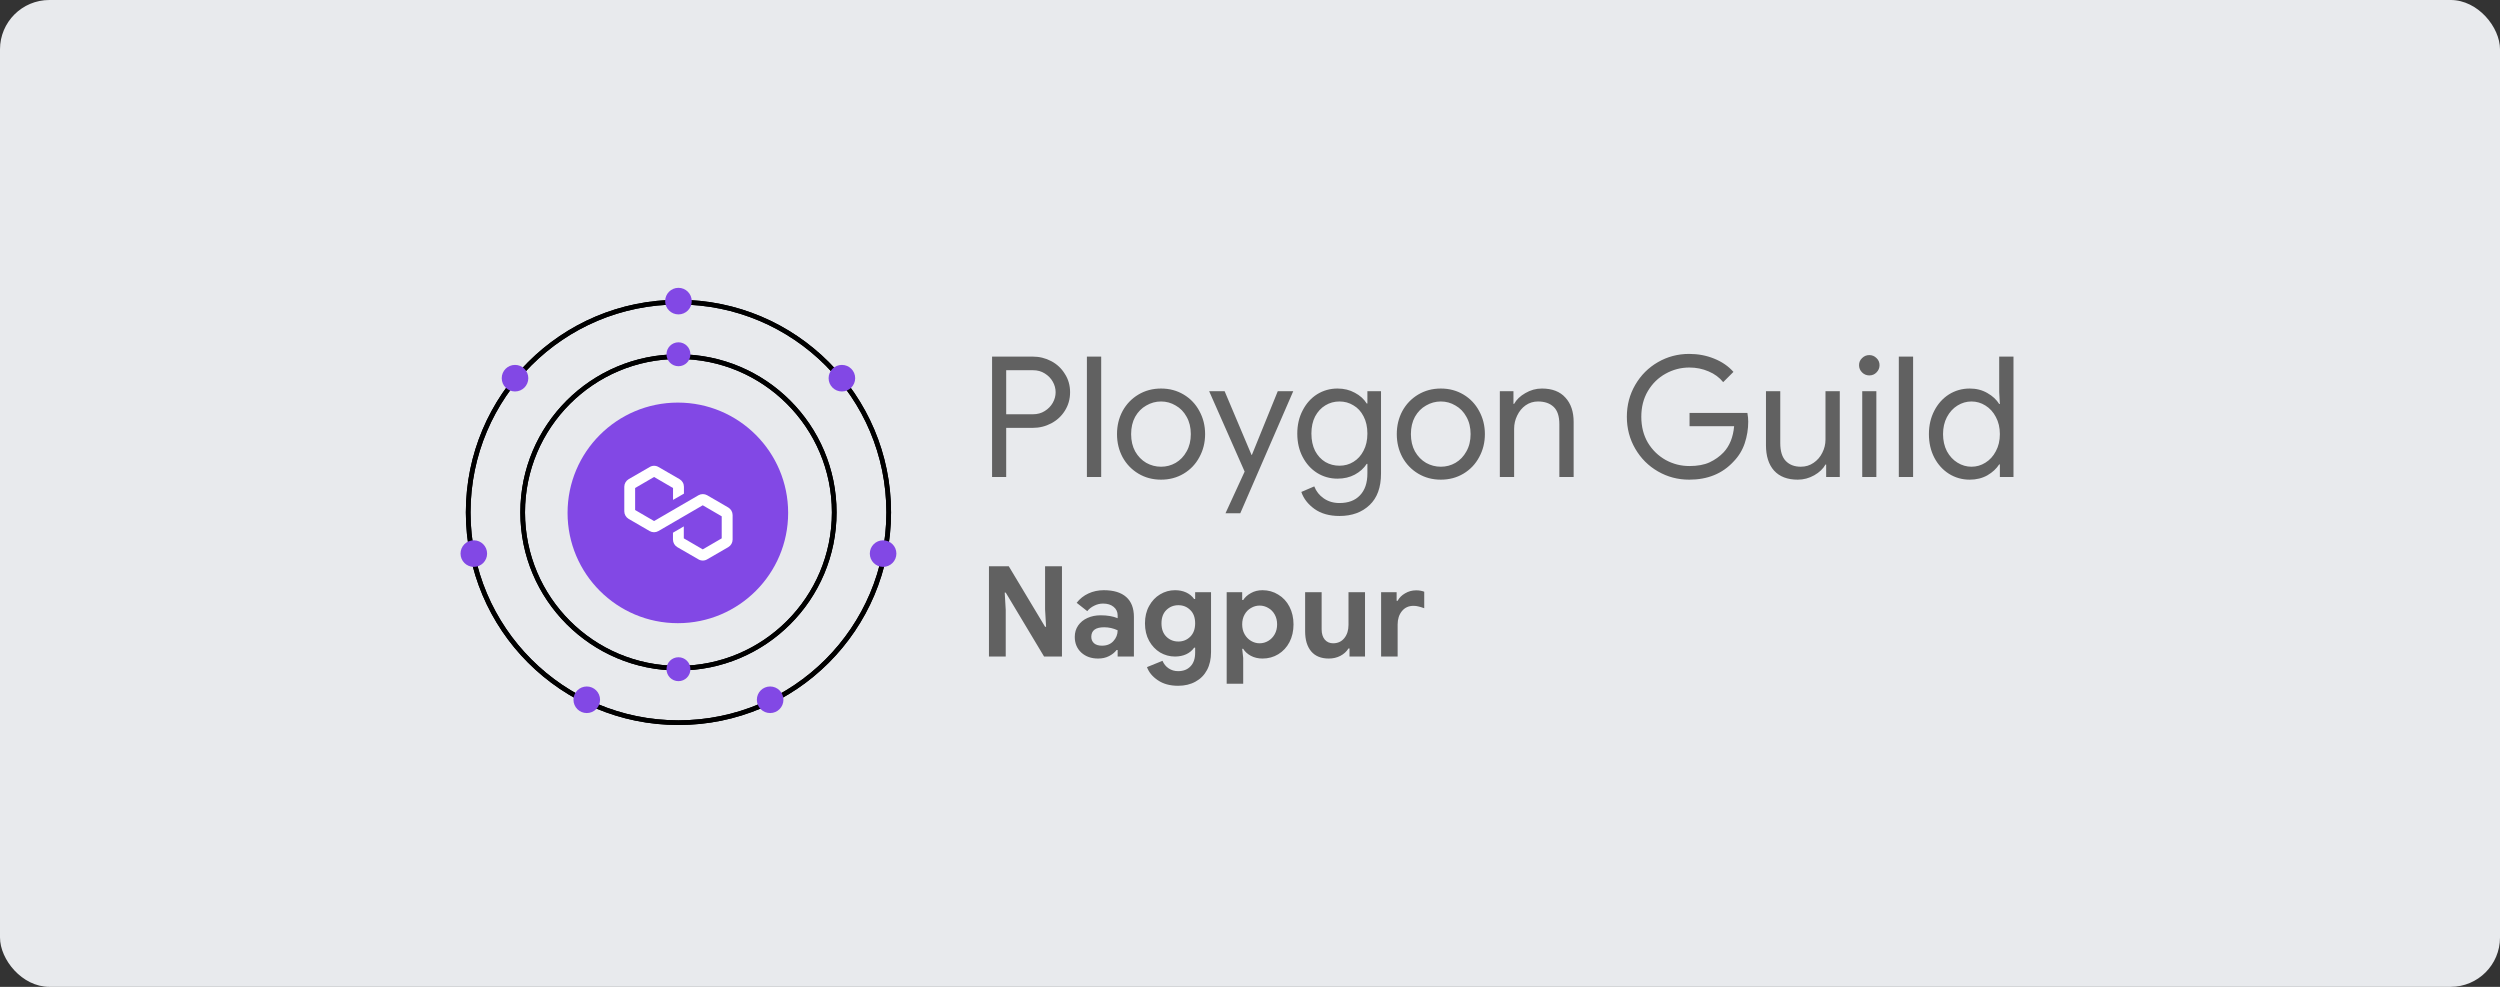 <svg width="304" height="120" viewBox="0 0 304 120" fill="none" xmlns="http://www.w3.org/2000/svg">
<rect x="0" y="0" width="304" height="120" fill="#333333" stroke="none"/>
<rect width="304" height="120" rx="6" fill="#E8EAED"/>
<path d="M120.636 43.362H125.563C126.38 43.362 127.137 43.546 127.832 43.914C128.527 44.282 129.079 44.8 129.488 45.468C129.911 46.122 130.122 46.865 130.122 47.696C130.122 48.527 129.911 49.277 129.488 49.945C129.079 50.599 128.527 51.11 127.832 51.478C127.137 51.846 126.38 52.03 125.563 52.03H122.353V58H120.636V43.362ZM125.604 50.374C126.149 50.374 126.626 50.245 127.035 49.986C127.457 49.727 127.784 49.393 128.016 48.984C128.248 48.575 128.364 48.146 128.364 47.696C128.364 47.246 128.248 46.817 128.016 46.408C127.784 45.999 127.457 45.665 127.035 45.406C126.626 45.147 126.149 45.018 125.604 45.018H122.353V50.374H125.604ZM132.167 43.362H133.905V58H132.167V43.362ZM141.184 58.327C140.162 58.327 139.242 58.082 138.424 57.591C137.607 57.1 136.966 56.433 136.503 55.588C136.053 54.742 135.828 53.809 135.828 52.787C135.828 51.764 136.053 50.831 136.503 49.986C136.966 49.141 137.607 48.473 138.424 47.982C139.242 47.492 140.162 47.246 141.184 47.246C142.207 47.246 143.127 47.492 143.944 47.982C144.762 48.473 145.396 49.141 145.846 49.986C146.309 50.831 146.541 51.764 146.541 52.787C146.541 53.809 146.309 54.742 145.846 55.588C145.396 56.433 144.762 57.1 143.944 57.591C143.127 58.082 142.207 58.327 141.184 58.327ZM141.184 56.753C141.825 56.753 142.418 56.596 142.963 56.283C143.522 55.956 143.965 55.492 144.292 54.892C144.633 54.293 144.803 53.591 144.803 52.787C144.803 51.983 144.633 51.281 144.292 50.681C143.965 50.081 143.522 49.625 142.963 49.311C142.418 48.984 141.825 48.82 141.184 48.82C140.544 48.82 139.944 48.984 139.385 49.311C138.827 49.625 138.377 50.081 138.036 50.681C137.709 51.281 137.545 51.983 137.545 52.787C137.545 53.591 137.709 54.293 138.036 54.892C138.377 55.492 138.827 55.956 139.385 56.283C139.944 56.596 140.544 56.753 141.184 56.753ZM151.349 57.346L147.035 47.573H148.916L152.187 55.322H152.228L155.376 47.573H157.257L150.817 62.416H149.018L151.349 57.346ZM162.881 62.743C161.655 62.743 160.639 62.457 159.835 61.884C159.045 61.312 158.513 60.624 158.241 59.82L159.815 59.145C160.046 59.745 160.428 60.228 160.96 60.596C161.505 60.978 162.145 61.169 162.881 61.169C163.958 61.169 164.79 60.855 165.376 60.228C165.975 59.602 166.275 58.716 166.275 57.571V56.405H166.193C165.853 56.937 165.369 57.373 164.742 57.714C164.129 58.041 163.427 58.204 162.636 58.204C161.737 58.204 160.912 57.973 160.162 57.509C159.426 57.046 158.84 56.398 158.404 55.567C157.968 54.736 157.75 53.788 157.75 52.725C157.75 51.676 157.968 50.735 158.404 49.904C158.84 49.059 159.426 48.405 160.162 47.941C160.912 47.478 161.737 47.246 162.636 47.246C163.427 47.246 164.129 47.417 164.742 47.757C165.369 48.084 165.853 48.521 166.193 49.066H166.275V47.573H167.931V57.591C167.931 59.268 167.468 60.542 166.541 61.414C165.614 62.3 164.394 62.743 162.881 62.743ZM162.881 56.63C163.508 56.63 164.074 56.474 164.578 56.16C165.096 55.846 165.505 55.397 165.805 54.811C166.118 54.225 166.275 53.529 166.275 52.725C166.275 51.908 166.118 51.206 165.805 50.62C165.505 50.033 165.096 49.59 164.578 49.291C164.074 48.977 163.508 48.82 162.881 48.82C162.254 48.82 161.682 48.977 161.164 49.291C160.646 49.604 160.23 50.054 159.917 50.64C159.617 51.226 159.467 51.921 159.467 52.725C159.467 53.529 159.617 54.231 159.917 54.831C160.23 55.417 160.646 55.867 161.164 56.18C161.682 56.48 162.254 56.63 162.881 56.63ZM175.205 58.327C174.183 58.327 173.263 58.082 172.445 57.591C171.628 57.1 170.987 56.433 170.524 55.588C170.074 54.742 169.849 53.809 169.849 52.787C169.849 51.764 170.074 50.831 170.524 49.986C170.987 49.141 171.628 48.473 172.445 47.982C173.263 47.492 174.183 47.246 175.205 47.246C176.228 47.246 177.148 47.492 177.965 47.982C178.783 48.473 179.417 49.141 179.867 49.986C180.33 50.831 180.562 51.764 180.562 52.787C180.562 53.809 180.33 54.742 179.867 55.588C179.417 56.433 178.783 57.1 177.965 57.591C177.148 58.082 176.228 58.327 175.205 58.327ZM175.205 56.753C175.846 56.753 176.439 56.596 176.984 56.283C177.543 55.956 177.986 55.492 178.313 54.892C178.654 54.293 178.824 53.591 178.824 52.787C178.824 51.983 178.654 51.281 178.313 50.681C177.986 50.081 177.543 49.625 176.984 49.311C176.439 48.984 175.846 48.82 175.205 48.82C174.565 48.82 173.965 48.984 173.406 49.311C172.847 49.625 172.398 50.081 172.057 50.681C171.73 51.281 171.566 51.983 171.566 52.787C171.566 53.591 171.73 54.293 172.057 54.892C172.398 55.492 172.847 55.956 173.406 56.283C173.965 56.596 174.565 56.753 175.205 56.753ZM182.38 47.573H184.036V49.107H184.118C184.404 48.589 184.861 48.153 185.488 47.798C186.115 47.43 186.782 47.246 187.491 47.246C188.745 47.246 189.699 47.614 190.353 48.35C191.021 49.073 191.355 50.061 191.355 51.315V58H189.617V51.58C189.617 50.613 189.386 49.911 188.922 49.475C188.459 49.038 187.825 48.82 187.021 48.82C186.462 48.82 185.958 48.977 185.508 49.291C185.072 49.604 184.731 50.02 184.486 50.538C184.24 51.042 184.118 51.574 184.118 52.132V58H182.38V47.573ZM205.409 58.327C204.033 58.327 202.765 57.993 201.607 57.325C200.448 56.657 199.528 55.737 198.847 54.565C198.165 53.393 197.825 52.098 197.825 50.681C197.825 49.263 198.165 47.969 198.847 46.796C199.528 45.624 200.448 44.704 201.607 44.036C202.765 43.369 204.033 43.035 205.409 43.035C206.486 43.035 207.495 43.225 208.435 43.607C209.389 43.989 210.173 44.527 210.786 45.222L209.539 46.469C209.076 45.897 208.483 45.461 207.761 45.161C207.038 44.847 206.261 44.691 205.43 44.691C204.394 44.691 203.426 44.943 202.527 45.447C201.641 45.938 200.925 46.64 200.38 47.553C199.849 48.452 199.583 49.495 199.583 50.681C199.583 51.867 199.849 52.916 200.38 53.829C200.925 54.729 201.648 55.431 202.547 55.935C203.447 56.426 204.408 56.671 205.43 56.671C206.411 56.671 207.229 56.521 207.883 56.221C208.551 55.908 209.123 55.499 209.601 54.995C209.955 54.613 210.241 54.156 210.459 53.625C210.677 53.08 210.814 52.48 210.868 51.826H205.45V50.211H212.483C212.551 50.592 212.585 50.947 212.585 51.274C212.585 52.173 212.442 53.052 212.156 53.911C211.87 54.756 211.413 55.499 210.786 56.14C209.437 57.598 207.645 58.327 205.409 58.327ZM218.606 58.327C217.352 58.327 216.391 57.959 215.723 57.223C215.069 56.487 214.742 55.458 214.742 54.136V47.573H216.48V53.87C216.48 54.865 216.704 55.594 217.154 56.058C217.604 56.521 218.211 56.753 218.974 56.753C219.56 56.753 220.078 56.596 220.528 56.283C220.991 55.969 221.345 55.56 221.591 55.056C221.85 54.552 221.979 54.02 221.979 53.461V47.573H223.717V58H222.061V56.487H221.979C221.693 57.005 221.236 57.441 220.609 57.796C219.982 58.15 219.315 58.327 218.606 58.327ZM227.306 45.652C226.965 45.652 226.672 45.529 226.427 45.284C226.181 45.038 226.059 44.745 226.059 44.404C226.059 44.064 226.181 43.778 226.427 43.546C226.672 43.3 226.965 43.178 227.306 43.178C227.647 43.178 227.94 43.3 228.185 43.546C228.43 43.778 228.553 44.064 228.553 44.404C228.553 44.745 228.43 45.038 228.185 45.284C227.953 45.529 227.66 45.652 227.306 45.652ZM226.447 47.573H228.165V58H226.447V47.573ZM230.896 43.362H232.633V58H230.896V43.362ZM239.524 58.327C238.597 58.327 237.752 58.089 236.989 57.612C236.24 57.135 235.647 56.48 235.211 55.649C234.774 54.804 234.556 53.85 234.556 52.787C234.556 51.737 234.774 50.79 235.211 49.945C235.647 49.1 236.24 48.439 236.989 47.962C237.752 47.485 238.597 47.246 239.524 47.246C240.328 47.246 241.044 47.43 241.671 47.798C242.298 48.153 242.775 48.596 243.102 49.127H243.184L243.102 47.676V43.362H244.84V58H243.184V56.467H243.102C242.775 56.985 242.298 57.428 241.671 57.796C241.044 58.15 240.328 58.327 239.524 58.327ZM239.729 56.753C240.342 56.753 240.908 56.589 241.426 56.262C241.957 55.935 242.38 55.472 242.693 54.872C243.02 54.272 243.184 53.577 243.184 52.787C243.184 51.996 243.02 51.301 242.693 50.701C242.38 50.102 241.957 49.638 241.426 49.311C240.908 48.984 240.342 48.82 239.729 48.82C239.129 48.82 238.563 48.984 238.032 49.311C237.5 49.638 237.071 50.108 236.744 50.722C236.43 51.322 236.274 52.01 236.274 52.787C236.274 53.564 236.43 54.259 236.744 54.872C237.071 55.472 237.5 55.935 238.032 56.262C238.563 56.589 239.129 56.753 239.729 56.753Z" fill="#616161"/>
<path d="M120.257 68.855H122.665L127.081 76.215H127.203L127.081 74.099V68.855H129.135V79.834H126.958L122.297 72.059H122.174L122.297 74.175V79.834H120.257V68.855ZM133.529 80.079C132.701 80.079 132.021 79.839 131.49 79.358C130.958 78.868 130.692 78.229 130.692 77.442C130.692 76.92 130.83 76.46 131.106 76.061C131.382 75.663 131.76 75.356 132.241 75.141C132.721 74.927 133.253 74.82 133.836 74.82C134.643 74.82 135.333 74.937 135.906 75.172V74.835C135.906 74.406 135.742 74.058 135.415 73.792C135.098 73.526 134.669 73.394 134.127 73.394C133.759 73.394 133.401 73.48 133.054 73.654C132.716 73.818 132.435 74.037 132.21 74.314L130.922 73.302C131.3 72.811 131.776 72.433 132.348 72.167C132.921 71.901 133.544 71.768 134.219 71.768C135.415 71.768 136.325 72.044 136.948 72.596C137.572 73.148 137.884 73.956 137.884 75.019V79.834H135.906V79.036H135.783C135.548 79.343 135.236 79.593 134.848 79.787C134.469 79.982 134.03 80.079 133.529 80.079ZM134.004 78.515C134.587 78.515 135.047 78.331 135.384 77.963C135.732 77.585 135.906 77.145 135.906 76.644C135.384 76.399 134.837 76.276 134.265 76.276C133.222 76.276 132.701 76.665 132.701 77.442C132.701 77.758 132.813 78.019 133.038 78.224C133.263 78.418 133.585 78.515 134.004 78.515ZM143.26 83.391C142.269 83.391 141.446 83.166 140.792 82.716C140.138 82.277 139.698 81.745 139.473 81.121L141.359 80.355C141.523 80.743 141.773 81.05 142.11 81.275C142.448 81.5 142.831 81.612 143.26 81.612C143.894 81.612 144.395 81.418 144.763 81.029C145.141 80.641 145.33 80.089 145.33 79.374V78.76H145.208C144.962 79.108 144.64 79.374 144.242 79.558C143.843 79.742 143.388 79.834 142.877 79.834C142.233 79.834 141.63 79.67 141.068 79.343C140.516 79.005 140.071 78.535 139.734 77.932C139.396 77.319 139.228 76.608 139.228 75.801C139.228 74.993 139.396 74.288 139.734 73.685C140.071 73.072 140.516 72.601 141.068 72.274C141.63 71.937 142.233 71.768 142.877 71.768C143.388 71.768 143.843 71.86 144.242 72.044C144.64 72.228 144.962 72.494 145.208 72.841H145.33V72.013H147.262V79.297C147.262 80.135 147.099 80.861 146.772 81.474C146.445 82.088 145.98 82.558 145.376 82.885C144.773 83.222 144.068 83.391 143.26 83.391ZM143.291 78.009C143.853 78.009 144.334 77.815 144.732 77.426C145.131 77.028 145.33 76.486 145.33 75.801C145.33 75.096 145.131 74.554 144.732 74.175C144.344 73.787 143.864 73.593 143.291 73.593C142.719 73.593 142.233 73.787 141.834 74.175C141.436 74.564 141.236 75.106 141.236 75.801C141.236 76.496 141.436 77.038 141.834 77.426C142.233 77.815 142.719 78.009 143.291 78.009ZM149.164 72.013H151.05V72.964H151.173C151.387 72.627 151.699 72.346 152.108 72.121C152.517 71.886 152.987 71.768 153.519 71.768C154.224 71.768 154.863 71.947 155.435 72.305C156.018 72.652 156.473 73.143 156.8 73.777C157.127 74.411 157.291 75.126 157.291 75.924C157.291 76.731 157.127 77.452 156.8 78.085C156.473 78.709 156.018 79.2 155.435 79.558C154.863 79.905 154.224 80.079 153.519 80.079C152.987 80.079 152.512 79.966 152.093 79.742C151.684 79.517 151.377 79.236 151.173 78.898H151.05L151.173 80.002V83.145H149.164V72.013ZM153.166 78.224C153.544 78.224 153.897 78.126 154.224 77.932C154.551 77.738 154.812 77.467 155.006 77.12C155.2 76.772 155.297 76.373 155.297 75.924C155.297 75.474 155.2 75.075 155.006 74.728C154.812 74.38 154.551 74.114 154.224 73.93C153.897 73.736 153.544 73.639 153.166 73.639C152.798 73.639 152.451 73.736 152.123 73.93C151.796 74.114 151.536 74.38 151.341 74.728C151.147 75.075 151.05 75.474 151.05 75.924C151.05 76.373 151.147 76.772 151.341 77.12C151.536 77.467 151.796 77.738 152.123 77.932C152.451 78.126 152.798 78.224 153.166 78.224ZM161.585 80.079C160.645 80.079 159.929 79.787 159.439 79.205C158.948 78.622 158.703 77.809 158.703 76.767V72.013H160.711V76.522C160.711 77.053 160.839 77.472 161.095 77.779C161.35 78.075 161.687 78.224 162.107 78.224C162.679 78.224 163.134 78.014 163.471 77.595C163.809 77.176 163.977 76.644 163.977 76V72.013H165.986V79.834H164.1V78.852H163.977C163.742 79.23 163.41 79.532 162.981 79.757C162.561 79.972 162.096 80.079 161.585 80.079ZM167.943 72.013H169.829V73.056H169.952C170.146 72.688 170.447 72.387 170.856 72.151C171.265 71.906 171.715 71.784 172.206 71.784C172.563 71.784 172.89 71.84 173.187 71.952V73.961C172.911 73.859 172.676 73.787 172.482 73.746C172.298 73.695 172.098 73.669 171.884 73.669C171.291 73.669 170.82 73.884 170.473 74.314C170.125 74.743 169.952 75.285 169.952 75.939V79.834H167.943V72.013Z" fill="#616161"/>
<circle cx="82.427" cy="62.367" r="13.412" fill="#8248E5"/>
<circle cx="82.5" cy="62.308" r="25.568" stroke="black" stroke-width="0.572"/>
<circle cx="82.5" cy="62.308" r="25.568" stroke="black" stroke-width="0.572"/>
<circle cx="82.5" cy="62.308" r="18.943" stroke="black" stroke-width="0.572"/>
<circle cx="82.5" cy="62.308" r="18.943" stroke="black" stroke-width="0.572"/>
<circle cx="82.499" cy="36.616" r="1.616" fill="#8248E5"/>
<circle cx="93.649" cy="85.092" r="1.616" fill="#8248E5"/>
<circle cx="102.374" cy="45.988" r="1.616" fill="#8248E5"/>
<circle cx="62.626" cy="45.988" r="1.616" fill="#8248E5"/>
<circle cx="57.616" cy="67.317" r="1.616" fill="#8248E5"/>
<circle cx="107.385" cy="67.317" r="1.616" fill="#8248E5"/>
<circle cx="71.35" cy="85.092" r="1.616" fill="#8248E5"/>
<circle cx="82.501" cy="43.079" r="1.454" fill="#8248E5"/>
<circle cx="82.501" cy="81.375" r="1.454" fill="#8248E5"/>
<path d="M89.086 62.632V65.613C89.085 65.799 89.035 65.981 88.943 66.142C88.851 66.303 88.718 66.437 88.559 66.532L85.986 68.019C85.827 68.114 85.645 68.164 85.459 68.164C85.274 68.164 85.092 68.114 84.933 68.019L82.36 66.532C82.2 66.437 82.068 66.303 81.976 66.142C81.883 65.981 81.834 65.799 81.833 65.613V64.776L83.15 64.009V65.463L85.455 66.805L87.76 65.463V62.784L85.455 61.442L80.055 64.581C79.894 64.672 79.713 64.72 79.528 64.72C79.343 64.72 79.162 64.672 79.001 64.581L76.429 63.088C76.272 62.992 76.142 62.857 76.052 62.696C75.961 62.535 75.914 62.354 75.914 62.17V59.189C75.915 59.004 75.964 58.821 76.057 58.66C76.149 58.499 76.281 58.365 76.441 58.27L79.013 56.783C79.173 56.689 79.355 56.639 79.54 56.639C79.726 56.639 79.908 56.689 80.067 56.783L82.64 58.27C82.799 58.365 82.932 58.499 83.024 58.66C83.117 58.821 83.166 59.004 83.167 59.189V60.026L81.841 60.788V59.342L79.536 58L77.231 59.342V62.018L79.536 63.36L84.937 60.221C85.097 60.13 85.279 60.082 85.463 60.082C85.648 60.082 85.829 60.13 85.99 60.221L88.563 61.714C88.722 61.809 88.853 61.943 88.945 62.104C89.036 62.265 89.085 62.447 89.086 62.632Z" fill="white"/>
</svg>
